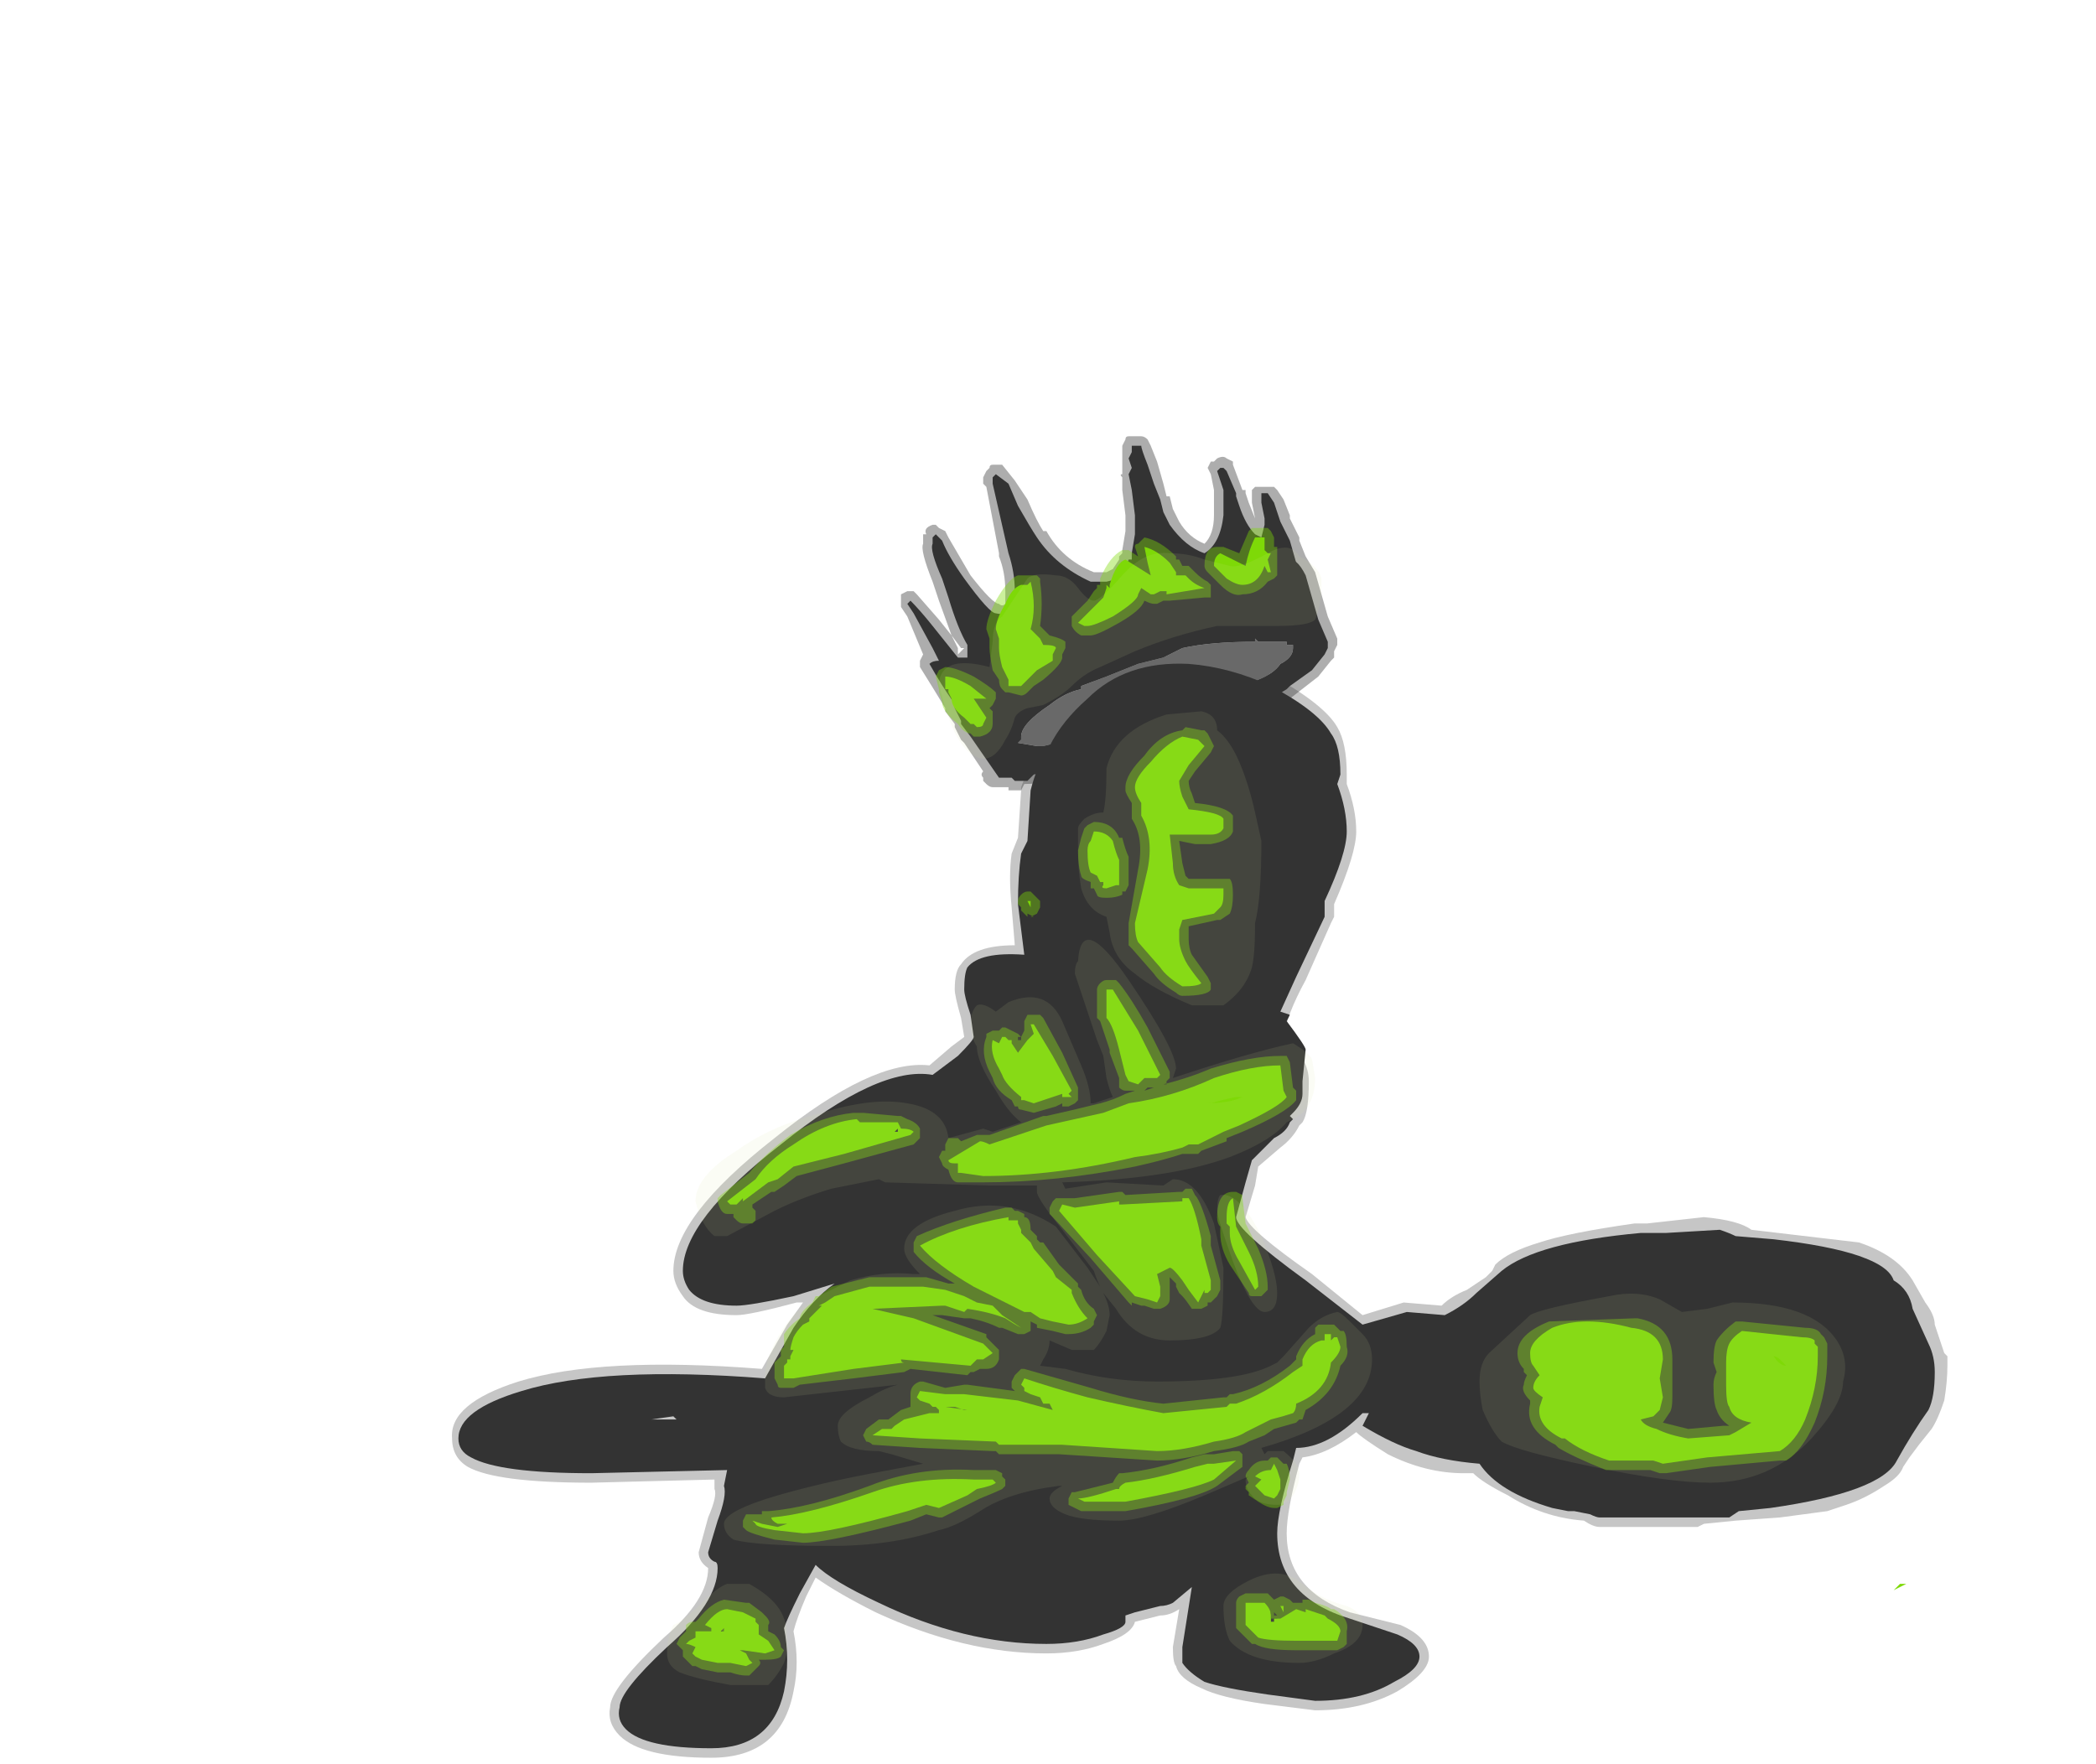 <?xml version="1.0" encoding="UTF-8" standalone="no"?>
<svg xmlns:ffdec="https://www.free-decompiler.com/flash" xmlns:xlink="http://www.w3.org/1999/xlink" ffdec:objectType="frame" height="195.3px" width="232.05px" xmlns="http://www.w3.org/2000/svg">
  <g transform="matrix(1.0, 0.0, 0.0, 1.0, 105.0, 190.4)">
    <use ffdec:characterId="1141" height="20.9" transform="matrix(7.0, 0.0, 0.0, 7.0, -54.95, -142.1)" width="23.65" xlink:href="#shape0"/>
    <use ffdec:characterId="1134" height="3.5" transform="matrix(7.0, 0.0, 0.0, 7.0, 0.7, -128.45)" width="5.9" xlink:href="#shape1"/>
    <use ffdec:characterId="1142" height="20.6" transform="matrix(7.0, 0.0, 0.0, 7.0, -54.25, -141.05)" width="23.35" xlink:href="#shape2"/>
  </g>
  <defs>
    <g id="shape0" transform="matrix(1.0, 0.0, 0.0, 1.0, 7.85, 20.3)">
      <path d="M3.8 -16.8 L3.85 -16.8 Q4.5 -16.8 5.15 -16.5 5.95 -16.05 6.15 -15.7 6.3 -15.45 6.3 -14.95 L6.3 -14.8 Q6.45 -14.4 6.45 -14.05 6.45 -13.7 6.1 -12.9 L6.1 -12.7 6.05 -12.6 5.65 -11.7 Q5.35 -11.15 5.3 -10.8 L5.35 -10.75 Q5.7 -10.45 5.7 -10.1 5.7 -9.6 5.6 -9.45 L5.55 -9.4 Q5.45 -9.2 5.25 -9.05 L4.9 -8.75 4.85 -8.45 4.7 -7.95 Q4.75 -7.75 5.75 -7.05 L6.55 -6.4 7.2 -6.6 7.8 -6.55 Q7.95 -6.7 8.2 -6.8 L8.5 -7.0 8.6 -7.1 8.65 -7.2 Q8.85 -7.4 9.35 -7.55 9.8 -7.7 10.85 -7.85 L11.05 -7.85 11.95 -7.95 Q12.5 -7.9 12.7 -7.75 L14.4 -7.55 Q15.0 -7.35 15.25 -6.95 L15.45 -6.6 Q15.6 -6.4 15.6 -6.25 L15.75 -5.8 15.8 -5.75 15.8 -5.6 Q15.8 -5.35 15.75 -5.05 15.65 -4.75 15.55 -4.6 L15.35 -4.35 15.2 -4.15 15.1 -4.0 Q15.05 -3.85 14.8 -3.7 14.5 -3.5 14.2 -3.4 L13.9 -3.3 13.15 -3.2 12.45 -3.15 11.95 -3.1 11.85 -3.05 10.3 -3.05 Q10.2 -3.05 10.05 -3.15 9.4 -3.2 8.85 -3.55 8.45 -3.75 8.3 -3.9 L8.15 -3.9 Q7.55 -3.9 6.95 -4.2 6.55 -4.45 6.45 -4.55 6.0 -4.2 5.6 -4.15 L5.55 -4.05 Q5.35 -3.3 5.35 -2.95 5.35 -2.05 6.35 -1.7 L7.15 -1.5 Q7.6 -1.3 7.6 -1.0 7.6 -0.75 7.1 -0.45 6.55 -0.15 5.8 -0.15 L5.0 -0.25 Q4.3 -0.35 4.0 -0.5 3.65 -0.65 3.6 -0.85 3.55 -0.9 3.55 -1.15 L3.65 -1.75 Q3.5 -1.65 3.35 -1.65 L2.95 -1.55 Q2.9 -1.35 2.45 -1.2 2.05 -1.05 1.55 -1.05 0.25 -1.05 -1.15 -1.7 -1.75 -2.0 -2.1 -2.25 L-2.25 -1.95 Q-2.4 -1.6 -2.45 -1.4 -2.35 -0.9 -2.45 -0.45 -2.65 0.6 -3.75 0.6 -4.85 0.6 -5.2 0.25 -5.4 0.05 -5.35 -0.2 -5.35 -0.5 -4.5 -1.3 -3.8 -1.9 -3.8 -2.4 -3.95 -2.5 -3.95 -2.65 L-3.8 -3.2 Q-3.65 -3.55 -3.7 -3.65 L-3.7 -3.8 -5.65 -3.75 Q-7.15 -3.75 -7.6 -4.0 -7.85 -4.15 -7.85 -4.45 -7.9 -5.0 -6.8 -5.35 -5.5 -5.75 -2.95 -5.55 L-2.55 -6.25 -2.3 -6.6 -2.4 -6.6 Q-3.15 -6.4 -3.35 -6.4 -4.0 -6.4 -4.2 -6.7 -4.35 -6.9 -4.35 -7.1 -4.35 -7.95 -2.75 -9.2 -1.2 -10.45 -0.3 -10.35 L0.05 -10.65 0.25 -10.8 0.2 -11.1 Q0.1 -11.45 0.1 -11.55 0.1 -11.85 0.2 -11.95 0.4 -12.25 1.05 -12.25 L1.0 -12.85 Q0.95 -13.35 1.0 -13.7 L1.1 -13.95 1.15 -14.7 1.15 -14.75 Q1.3 -15.15 1.45 -15.5 1.7 -15.85 2.1 -16.25 2.75 -16.9 3.8 -16.8 M10.8 -7.4 L10.75 -7.45 10.75 -7.55 10.65 -7.55 10.35 -7.45 10.5 -7.45 Q10.6 -7.5 10.8 -7.4 M8.9 -6.95 L9.05 -7.1 8.85 -7.0 8.4 -6.65 8.2 -6.5 8.5 -6.45 8.9 -6.35 9.15 -6.6 Q9.0 -6.65 8.9 -6.75 L8.85 -6.85 8.9 -6.95 M8.85 -3.95 Q8.75 -3.9 8.65 -4.05 L8.55 -3.95 Q8.65 -3.9 9.0 -3.7 9.3 -3.55 9.5 -3.5 L9.65 -3.45 Q9.5 -3.6 9.4 -3.8 L9.35 -3.85 9.1 -4.05 Q8.95 -3.9 8.85 -3.95 M7.15 -4.45 L7.15 -4.4 Q7.65 -4.15 8.25 -4.15 L8.55 -4.15 Q8.5 -4.3 8.45 -4.5 L8.4 -4.65 Q8.3 -4.75 8.15 -4.85 L7.5 -4.85 7.25 -4.75 Q7.0 -4.7 6.9 -4.7 L6.85 -4.7 Q6.95 -4.6 7.05 -4.6 L7.15 -4.45 M12.15 -7.55 L11.85 -7.55 12.0 -7.45 12.2 -7.15 12.55 -7.1 Q12.75 -7.15 12.85 -6.95 13.05 -6.95 13.15 -6.7 13.35 -6.55 13.5 -6.3 13.65 -5.95 13.65 -5.5 13.65 -5.1 13.4 -4.6 L13.35 -4.5 13.35 -4.45 13.3 -4.4 13.15 -4.2 12.5 -3.55 12.4 -3.5 12.35 -3.5 12.35 -3.45 12.55 -3.5 Q13.1 -3.75 13.5 -3.7 L13.55 -3.7 Q13.5 -3.6 13.25 -3.5 L13.3 -3.5 Q13.8 -3.5 14.55 -3.9 14.6 -4.0 15.1 -4.45 15.4 -4.8 15.55 -5.15 L15.4 -5.15 15.4 -5.2 Q15.4 -5.25 15.45 -5.4 L15.55 -5.55 15.35 -6.1 Q15.2 -6.55 15.15 -6.7 14.95 -7.0 14.65 -7.15 L14.5 -7.3 14.2 -7.35 13.1 -7.45 12.95 -7.4 12.8 -7.45 12.8 -7.3 Q12.75 -7.25 12.7 -7.25 L12.6 -7.25 12.55 -7.3 Q12.5 -7.3 12.45 -7.4 L12.45 -7.45 Q12.35 -7.45 12.25 -7.5 L12.2 -7.5 12.15 -7.55" fill="#727272" fill-opacity="0.4" fill-rule="evenodd" stroke="none"/>
      <path d="M4.5 -19.9 L4.5 -19.85 4.65 -19.45 4.7 -19.45 4.7 -19.4 4.75 -19.25 4.85 -19.0 4.8 -19.25 4.8 -19.45 4.85 -19.5 5.15 -19.5 5.2 -19.45 5.3 -19.3 5.4 -19.05 5.4 -19.0 5.55 -18.7 5.55 -18.65 5.65 -18.4 5.8 -18.15 6.0 -17.45 6.15 -17.1 6.15 -17.0 6.1 -16.9 6.1 -16.8 6.05 -16.75 5.85 -16.5 5.4 -16.15 5.15 -15.95 5.1 -15.9 5.1 -15.95 5.0 -15.9 4.25 -15.9 4.2 -15.85 4.1 -15.85 4.0 -15.9 3.95 -15.85 3.85 -15.8 3.4 -15.55 2.65 -15.3 2.45 -15.2 2.4 -15.2 1.8 -15.0 Q1.6 -14.8 1.2 -14.8 L1.15 -14.7 0.95 -14.7 0.95 -14.75 0.7 -14.75 Q0.65 -14.75 0.6 -14.8 L0.55 -14.85 0.55 -14.9 Q0.5 -14.95 0.55 -15.0 L0.25 -15.45 0.2 -15.5 0.1 -15.7 0.1 -15.75 -0.05 -15.95 -0.05 -16.0 Q-0.2 -16.25 -0.45 -16.65 L-0.45 -16.75 -0.4 -16.85 -0.65 -17.45 -0.75 -17.6 -0.75 -17.8 -0.65 -17.85 -0.55 -17.85 -0.5 -17.8 -0.15 -17.4 0.05 -17.15 -0.15 -17.7 -0.25 -18.0 Q-0.45 -18.5 -0.4 -18.6 L-0.4 -18.75 -0.35 -18.75 Q-0.4 -18.85 -0.25 -18.9 L-0.2 -18.9 -0.15 -18.85 -0.05 -18.8 0.0 -18.7 0.35 -18.1 Q0.7 -17.65 0.8 -17.65 0.85 -17.6 0.9 -17.65 L0.9 -17.85 Q0.9 -18.15 0.8 -18.4 L0.8 -18.45 0.6 -19.5 0.55 -19.55 0.55 -19.65 0.6 -19.75 0.65 -19.8 Q0.65 -19.85 0.7 -19.85 L0.85 -19.85 1.05 -19.6 1.25 -19.3 Q1.4 -18.95 1.5 -18.8 L1.55 -18.8 Q1.8 -18.35 2.3 -18.15 L2.5 -18.15 2.6 -18.2 2.7 -18.35 2.7 -18.4 2.75 -18.45 2.75 -18.5 2.8 -18.8 2.8 -19.05 2.75 -19.45 2.75 -19.65 Q2.7 -19.7 2.75 -19.7 L2.75 -20.15 2.8 -20.25 Q2.8 -20.3 2.85 -20.3 L3.05 -20.3 Q3.1 -20.3 3.15 -20.25 L3.2 -20.15 3.3 -19.9 3.4 -19.55 3.45 -19.35 3.5 -19.35 3.55 -19.15 3.65 -18.95 Q3.8 -18.7 4.05 -18.6 4.2 -18.75 4.2 -19.05 L4.2 -19.45 4.15 -19.7 4.1 -19.8 4.15 -19.9 4.2 -19.9 4.25 -19.95 Q4.35 -20.0 4.4 -19.95 L4.5 -19.9 M0.15 -17.0 L0.15 -16.85 0.25 -16.95 0.2 -16.95 0.05 -17.15 0.15 -16.95 0.15 -17.0" fill="#333333" fill-opacity="0.4" fill-rule="evenodd" stroke="none"/>
    </g>
    <g id="shape1" transform="matrix(1.0, 0.0, 0.0, 1.0, -0.1, 18.35)">
      <path d="M5.65 -18.1 L5.85 -17.4 6.0 -17.05 6.0 -16.95 5.95 -16.85 5.75 -16.6 5.4 -16.35 5.35 -16.3 Q5.1 -16.15 5.05 -16.05 L4.65 -15.9 3.7 -15.9 3.35 -15.7 2.55 -15.45 2.25 -15.3 1.7 -15.15 Q1.6 -15.0 1.35 -14.95 L1.25 -14.85 1.05 -14.85 1.0 -14.9 0.8 -14.9 0.35 -15.55 0.2 -15.75 0.2 -15.8 0.1 -16.0 0.1 -16.1 0.15 -16.2 0.15 -16.25 0.25 -16.2 0.3 -16.2 0.35 -16.15 0.6 -15.8 0.65 -15.75 0.7 -15.85 Q0.9 -16.3 1.95 -16.75 3.05 -17.25 3.75 -17.3 3.95 -17.4 4.25 -17.35 L4.3 -17.35 4.8 -17.4 4.8 -17.45 5.55 -17.45 5.45 -17.65 Q5.3 -18.1 5.35 -18.25 L5.35 -18.35 Q5.5 -18.4 5.65 -18.1 M1.6 -16.05 Q1.15 -15.75 1.15 -15.55 L1.15 -15.5 1.1 -15.45 1.4 -15.4 1.5 -15.4 1.7 -15.45 1.8 -15.4 1.8 -15.5 Q1.85 -15.65 2.0 -15.7 2.25 -15.65 2.25 -15.75 L2.4 -15.8 2.6 -15.9 3.5 -15.9 3.6 -15.95 Q3.65 -16.05 3.85 -16.15 L3.9 -16.15 3.95 -16.05 4.05 -16.05 4.2 -16.1 4.3 -16.15 4.4 -16.15 4.7 -16.35 4.9 -16.45 Q5.15 -16.55 5.25 -16.7 5.45 -16.8 5.45 -16.95 L5.45 -17.0 5.35 -17.0 5.35 -17.05 4.9 -17.05 4.85 -17.1 4.85 -17.05 Q4.15 -17.05 3.7 -16.95 L3.4 -16.8 3.0 -16.7 2.5 -16.5 2.1 -16.35 2.1 -16.3 Q1.85 -16.25 1.6 -16.05 M0.7 -14.9 L0.7 -14.9" fill="#333333" fill-rule="evenodd" stroke="none"/>
      <path d="M1.6 -16.05 Q1.85 -16.25 2.1 -16.3 L2.1 -16.35 2.5 -16.5 3.0 -16.7 3.4 -16.8 3.7 -16.95 Q4.15 -17.05 4.85 -17.05 L4.85 -17.1 4.9 -17.05 5.35 -17.05 5.35 -17.0 5.45 -17.0 5.45 -16.95 Q5.45 -16.8 5.25 -16.7 5.15 -16.55 4.9 -16.45 L4.7 -16.35 4.4 -16.15 4.3 -16.15 4.2 -16.1 4.05 -16.05 3.95 -16.05 3.9 -16.15 3.85 -16.15 Q3.65 -16.05 3.6 -15.95 L3.5 -15.9 2.6 -15.9 2.4 -15.8 2.25 -15.75 Q2.25 -15.65 2.0 -15.7 1.85 -15.65 1.8 -15.5 L1.8 -15.4 1.7 -15.45 1.5 -15.4 1.4 -15.4 1.1 -15.45 1.15 -15.5 1.15 -15.55 Q1.15 -15.75 1.6 -16.05" fill="#696969" fill-rule="evenodd" stroke="none"/>
    </g>
    <g id="shape2" transform="matrix(1.0, 0.0, 0.0, 1.0, 7.75, 20.15)">
      <path d="M4.35 -19.45 L4.25 -19.75 4.3 -19.8 4.35 -19.8 4.4 -19.75 4.55 -19.4 4.55 -19.35 4.6 -19.2 Q4.7 -18.9 4.85 -18.75 L4.95 -18.7 5.0 -18.9 5.0 -19.0 4.95 -19.25 4.95 -19.4 5.05 -19.4 5.15 -19.25 5.25 -18.95 5.4 -18.65 5.5 -18.3 5.5 -18.2 Q5.6 -18.1 5.65 -17.85 5.65 -17.8 5.75 -17.6 L5.85 -17.3 5.85 -17.2 Q5.8 -17.15 5.75 -17.15 L4.75 -17.2 4.35 -17.1 3.85 -17.05 3.15 -17.0 Q3.1 -16.9 3.0 -16.9 L2.5 -16.75 2.0 -16.5 1.2 -16.0 0.6 -15.55 0.7 -15.6 0.8 -15.6 0.8 -15.55 Q0.75 -15.55 0.7 -15.5 0.65 -15.45 0.6 -15.45 0.5 -15.45 0.45 -15.6 L0.4 -15.8 0.35 -15.85 0.3 -15.85 Q0.1 -16.0 -0.3 -16.7 -0.25 -16.75 -0.15 -16.75 L-0.25 -16.95 -0.55 -17.5 -0.65 -17.65 -0.6 -17.7 Q-0.45 -17.55 -0.25 -17.3 L0.15 -16.8 0.3 -16.8 0.3 -17.0 Q0.15 -17.25 0.0 -17.75 L-0.1 -18.05 Q-0.3 -18.5 -0.25 -18.6 L-0.25 -18.7 -0.2 -18.75 -0.1 -18.65 Q0.0 -18.4 0.25 -18.05 0.65 -17.5 0.75 -17.5 0.95 -17.45 1.0 -17.65 L1.05 -17.85 Q1.05 -18.15 0.95 -18.45 L0.7 -19.55 0.7 -19.65 0.75 -19.7 0.95 -19.55 1.1 -19.2 Q1.3 -18.85 1.4 -18.7 1.7 -18.25 2.25 -18.0 L2.5 -18.0 2.7 -18.05 Q2.8 -18.15 2.85 -18.35 L2.9 -18.35 2.9 -18.45 2.95 -18.75 2.95 -19.05 2.9 -19.45 2.85 -19.7 2.9 -19.8 2.85 -19.95 2.9 -20.05 2.9 -20.15 3.05 -20.15 Q3.05 -20.1 3.15 -19.85 L3.25 -19.55 3.35 -19.3 3.4 -19.1 3.5 -18.9 Q3.75 -18.55 4.05 -18.45 4.3 -18.6 4.35 -19.05 L4.35 -19.45 M5.15 -18.75 L5.15 -18.75" fill="#333333" fill-rule="evenodd" stroke="none"/>
      <path d="M2.2 -16.15 Q2.8 -16.75 3.8 -16.7 4.45 -16.65 5.1 -16.35 5.85 -15.95 6.05 -15.6 6.2 -15.4 6.2 -14.95 L6.15 -14.8 Q6.3 -14.4 6.3 -14.05 6.3 -13.7 5.95 -12.95 L5.95 -12.7 5.5 -11.75 5.25 -11.2 5.4 -11.15 5.35 -11.05 Q5.65 -10.65 5.65 -10.6 L5.6 -10.1 5.6 -9.9 Q5.6 -9.75 5.45 -9.6 L5.4 -9.55 5.45 -9.5 5.4 -9.45 Q5.35 -9.3 5.15 -9.2 L4.8 -8.85 4.7 -8.5 4.55 -7.95 Q4.55 -7.75 5.65 -6.95 L6.55 -6.25 7.25 -6.45 7.85 -6.4 Q8.15 -6.55 8.35 -6.75 L8.75 -7.1 Q9.3 -7.55 10.95 -7.7 L11.35 -7.7 12.2 -7.75 Q12.35 -7.7 12.45 -7.65 L13.05 -7.6 Q14.8 -7.4 14.95 -6.95 15.2 -6.8 15.25 -6.5 L15.5 -5.95 Q15.6 -5.75 15.6 -5.5 15.6 -5.1 15.5 -4.9 15.25 -4.55 15.0 -4.1 14.75 -3.6 13.0 -3.35 L12.5 -3.3 12.35 -3.2 10.3 -3.2 Q10.25 -3.2 10.15 -3.25 L9.9 -3.3 9.8 -3.3 9.55 -3.35 Q8.7 -3.6 8.4 -4.05 7.8 -4.1 7.4 -4.25 7.05 -4.35 6.55 -4.65 L6.65 -4.85 6.55 -4.85 Q6.0 -4.3 5.5 -4.3 L5.45 -4.1 Q5.2 -3.3 5.2 -2.95 5.2 -1.95 6.35 -1.6 L7.1 -1.35 Q7.45 -1.2 7.45 -1.0 7.45 -0.8 7.05 -0.6 6.55 -0.3 5.8 -0.3 L5.05 -0.4 Q4.35 -0.5 4.05 -0.6 3.8 -0.75 3.7 -0.9 3.7 -0.95 3.7 -1.15 L3.85 -2.1 3.55 -1.85 Q3.45 -1.8 3.35 -1.8 L2.95 -1.7 2.8 -1.65 2.8 -1.55 Q2.8 -1.45 2.45 -1.35 2.05 -1.2 1.55 -1.2 0.25 -1.2 -1.1 -1.85 -1.85 -2.2 -2.1 -2.45 L-2.35 -2.0 Q-2.55 -1.6 -2.6 -1.45 -2.5 -0.95 -2.6 -0.45 -2.8 0.45 -3.75 0.45 -4.8 0.45 -5.1 0.15 -5.25 0.0 -5.2 -0.2 -5.2 -0.45 -4.45 -1.15 -3.65 -1.85 -3.65 -2.4 -3.65 -2.5 -3.7 -2.5 -3.8 -2.55 -3.8 -2.65 L-3.65 -3.15 Q-3.5 -3.55 -3.55 -3.7 L-3.5 -3.95 -5.65 -3.9 Q-7.1 -3.9 -7.55 -4.15 -7.75 -4.25 -7.75 -4.45 -7.75 -4.9 -6.75 -5.2 -5.45 -5.6 -2.9 -5.4 L-2.45 -6.2 Q-2.15 -6.65 -1.8 -6.9 L-2.45 -6.7 Q-3.15 -6.55 -3.35 -6.55 -3.9 -6.55 -4.1 -6.8 -4.2 -6.95 -4.2 -7.1 -4.2 -7.9 -2.65 -9.1 -1.1 -10.35 -0.25 -10.2 L0.15 -10.5 Q0.4 -10.75 0.4 -10.8 L0.35 -11.15 Q0.25 -11.45 0.25 -11.55 0.25 -11.8 0.3 -11.9 0.5 -12.15 1.2 -12.1 L1.1 -12.9 Q1.1 -13.35 1.15 -13.7 L1.25 -13.9 1.3 -14.7 Q1.4 -15.1 1.6 -15.4 1.8 -15.8 2.2 -16.15 M-4.7 -4.75 L-4.3 -4.75 -4.35 -4.8 -4.7 -4.75" fill="#333333" fill-rule="evenodd" stroke="none"/>
      <path d="M4.25 -18.55 L4.35 -18.55 4.6 -18.45 4.75 -18.8 4.8 -18.85 5.05 -18.85 5.1 -18.8 5.15 -18.7 5.15 -18.55 5.2 -18.55 5.2 -18.1 5.15 -18.05 5.05 -18.0 Q4.9 -17.8 4.65 -17.8 4.5 -17.75 4.3 -17.95 L4.1 -18.15 Q4.05 -18.2 4.05 -18.25 4.05 -18.55 4.25 -18.55 M3.0 -18.6 L3.1 -18.7 Q3.35 -18.65 3.6 -18.4 L3.6 -18.35 3.65 -18.35 3.7 -18.25 3.8 -18.25 3.9 -18.15 Q4.0 -18.05 4.1 -18.0 L4.15 -17.95 4.15 -17.75 4.05 -17.75 3.5 -17.7 3.4 -17.7 3.3 -17.65 3.25 -17.65 Q3.2 -17.65 3.1 -17.7 3.05 -17.55 2.7 -17.35 2.35 -17.15 2.25 -17.15 L2.1 -17.15 Q2.0 -17.2 1.95 -17.3 L1.95 -17.45 2.2 -17.7 2.3 -17.85 2.35 -17.9 2.35 -17.95 2.4 -17.95 2.4 -18.05 Q2.55 -18.4 2.75 -18.5 L2.85 -18.5 3.0 -18.4 2.95 -18.55 Q2.95 -18.6 3.0 -18.6 M1.25 -18.1 L1.4 -18.1 1.45 -18.05 1.45 -18.0 Q1.5 -17.65 1.45 -17.3 L1.6 -17.15 Q1.8 -17.1 1.85 -17.05 L1.85 -16.95 1.8 -16.85 1.8 -16.8 Q1.8 -16.7 1.5 -16.45 L1.35 -16.35 1.25 -16.25 Q1.2 -16.2 1.15 -16.2 L0.95 -16.25 0.9 -16.25 0.85 -16.3 Q0.8 -16.35 0.8 -16.45 L0.7 -16.6 Q0.65 -16.85 0.65 -16.95 L0.65 -17.1 0.6 -17.25 Q0.6 -17.4 0.75 -17.7 0.95 -18.05 1.1 -18.1 L1.25 -18.1 M0.7 -16.05 L0.65 -16.0 0.7 -15.95 0.7 -15.75 Q0.7 -15.6 0.5 -15.55 L0.4 -15.55 0.35 -15.6 Q0.25 -15.6 0.15 -15.75 -0.1 -15.95 -0.1 -16.1 L-0.15 -16.25 -0.15 -16.3 -0.2 -16.5 -0.15 -16.6 -0.05 -16.65 Q0.1 -16.65 0.4 -16.5 0.65 -16.35 0.75 -16.25 L0.75 -16.15 0.7 -16.05" fill="#7ed907" fill-opacity="0.4" fill-rule="evenodd" stroke="none"/>
      <path d="M3.6 -18.15 L3.6 -18.1 3.75 -18.1 3.8 -18.05 Q3.9 -17.95 4.05 -17.9 L3.45 -17.8 3.45 -17.85 3.35 -17.85 3.25 -17.8 3.2 -17.8 3.05 -17.9 3.0 -17.8 Q3.0 -17.7 2.6 -17.45 2.3 -17.3 2.2 -17.3 L2.15 -17.3 2.05 -17.35 2.45 -17.75 2.5 -17.9 2.5 -17.95 2.55 -17.9 2.55 -17.95 Q2.65 -18.3 2.8 -18.35 L3.2 -18.1 3.15 -18.3 3.1 -18.55 Q3.3 -18.5 3.5 -18.3 L3.6 -18.15 M4.3 -18.45 L4.7 -18.25 Q4.75 -18.5 4.85 -18.7 L5.0 -18.7 5.0 -18.5 5.05 -18.45 5.1 -18.45 5.05 -18.35 5.1 -18.15 5.05 -18.15 5.0 -18.25 Q4.9 -17.95 4.65 -17.95 4.55 -17.95 4.4 -18.05 L4.2 -18.25 Q4.2 -18.4 4.3 -18.45 M1.25 -17.95 L1.3 -18.0 Q1.4 -17.6 1.3 -17.25 L1.45 -17.1 1.5 -17.0 Q1.7 -17.0 1.7 -16.95 L1.65 -16.85 1.65 -16.75 1.4 -16.6 1.15 -16.35 0.95 -16.35 Q0.95 -16.4 0.95 -16.45 L0.85 -16.65 Q0.8 -16.85 0.8 -16.95 L0.8 -17.1 0.75 -17.25 Q0.75 -17.4 0.9 -17.65 1.0 -17.9 1.15 -17.95 L1.25 -17.95 M2.85 -17.8 L2.85 -17.8 M0.4 -16.15 L0.6 -15.85 0.55 -15.75 Q0.55 -15.7 0.45 -15.7 L0.4 -15.75 0.35 -15.75 0.25 -15.85 Q0.05 -16.0 0.05 -16.15 L0.0 -16.25 0.0 -16.3 -0.05 -16.3 -0.05 -16.5 Q0.1 -16.5 0.35 -16.35 L0.6 -16.15 0.4 -16.15" fill="#7ed907" fill-rule="evenodd" stroke="none"/>
      <path d="M2.3 -14.2 Q2.6 -14.2 2.7 -13.95 L2.75 -13.95 Q2.8 -13.75 2.85 -13.65 L2.85 -13.2 2.8 -13.1 2.75 -13.1 2.75 -13.05 Q2.65 -13.0 2.5 -13.0 2.35 -13.0 2.35 -13.05 L2.3 -13.15 2.25 -13.15 2.25 -13.25 Q2.1 -13.3 2.1 -13.35 2.05 -13.5 2.05 -13.75 L2.1 -13.95 2.15 -14.1 2.2 -14.15 2.3 -14.2 M2.8 -14.75 Q2.8 -14.95 3.1 -15.25 3.35 -15.6 3.7 -15.65 L3.75 -15.7 4.0 -15.65 4.05 -15.65 4.1 -15.6 4.2 -15.4 4.15 -15.3 3.9 -15.0 3.8 -14.85 Q3.8 -14.75 3.85 -14.65 L3.9 -14.5 Q4.4 -14.45 4.5 -14.3 L4.5 -14.25 Q4.5 -14.15 4.5 -14.05 4.45 -13.9 4.15 -13.85 L3.9 -13.85 3.65 -13.9 3.7 -13.55 3.75 -13.35 3.8 -13.3 4.45 -13.3 Q4.5 -13.25 4.5 -13.05 4.5 -12.85 4.45 -12.75 L4.3 -12.65 4.25 -12.65 3.8 -12.55 3.8 -12.35 Q3.8 -12.2 3.85 -12.1 L4.1 -11.75 4.15 -11.65 4.15 -11.55 Q4.1 -11.45 3.7 -11.45 3.65 -11.45 3.6 -11.5 3.35 -11.65 3.25 -11.8 L2.9 -12.2 2.85 -12.25 Q2.85 -12.35 2.85 -12.55 L2.85 -12.6 3.0 -13.45 Q3.1 -13.95 2.9 -14.25 L2.9 -14.5 Q2.8 -14.65 2.8 -14.7 L2.8 -14.75 M1.35 -13.05 L1.45 -12.95 1.45 -12.85 1.4 -12.75 1.3 -12.7 1.35 -12.7 1.25 -12.75 1.25 -12.7 1.15 -12.8 1.15 -12.85 1.1 -12.9 1.1 -12.95 Q1.1 -13.0 1.15 -13.05 1.2 -13.1 1.25 -13.1 L1.3 -13.1 1.35 -13.05 M0.7 -10.9 L0.8 -10.9 0.85 -10.95 0.9 -10.95 1.1 -10.85 1.15 -10.8 1.2 -10.9 1.2 -11.05 1.25 -11.15 1.45 -11.15 1.5 -11.1 1.8 -10.55 2.05 -10.0 2.05 -9.8 2.0 -9.75 1.9 -9.7 1.8 -9.7 1.8 -9.75 1.7 -9.7 1.35 -9.6 1.15 -9.65 Q1.1 -9.65 1.1 -9.7 L1.05 -9.7 1.0 -9.8 Q0.75 -9.95 0.7 -10.15 L0.65 -10.25 Q0.5 -10.55 0.6 -10.8 L0.6 -10.85 0.7 -10.9 M1.05 -10.75 L1.15 -10.75 1.15 -10.8 1.1 -10.8 1.1 -10.75 1.05 -10.75 M2.4 -11.65 Q2.45 -11.7 2.5 -11.7 L2.65 -11.7 2.7 -11.65 Q2.9 -11.4 3.15 -10.95 L3.5 -10.25 3.5 -10.15 3.45 -10.1 3.45 -10.05 3.4 -10.05 Q3.8 -10.15 4.15 -10.3 4.8 -10.5 5.25 -10.5 L5.35 -10.5 5.4 -10.4 5.45 -10.0 5.5 -9.95 5.5 -9.8 Q5.35 -9.6 4.65 -9.3 L4.4 -9.2 4.4 -9.15 4.0 -9.0 3.95 -8.95 3.7 -8.95 Q3.4 -8.85 2.95 -8.75 1.7 -8.5 0.55 -8.5 L0.15 -8.5 Q0.05 -8.5 0.0 -8.7 -0.1 -8.75 -0.1 -8.8 L-0.15 -8.9 -0.1 -9.0 -0.05 -9.0 -0.05 -9.1 0.0 -9.2 0.15 -9.2 0.2 -9.15 0.45 -9.25 0.65 -9.25 1.5 -9.55 1.55 -9.55 Q2.0 -9.65 2.4 -9.75 2.6 -9.8 2.8 -9.9 L2.95 -9.95 2.8 -9.95 Q2.75 -9.95 2.7 -10.0 2.7 -10.05 2.7 -10.1 L2.7 -10.15 2.55 -10.55 2.55 -10.6 2.4 -11.05 2.35 -11.1 2.35 -11.55 Q2.35 -11.6 2.4 -11.65 M1.05 -8.05 L1.1 -8.05 1.2 -8.0 1.2 -7.95 Q1.3 -7.95 1.3 -7.75 L1.4 -7.65 1.4 -7.6 1.45 -7.55 1.5 -7.55 1.75 -7.2 2.05 -6.9 2.05 -6.85 2.1 -6.8 Q2.15 -6.6 2.3 -6.5 L2.35 -6.4 2.3 -6.3 2.3 -6.25 2.25 -6.2 Q2.1 -6.1 1.9 -6.1 L1.85 -6.1 1.65 -6.15 1.4 -6.2 1.4 -6.25 1.3 -6.3 1.3 -6.15 1.2 -6.1 1.1 -6.1 0.85 -6.2 0.8 -6.2 Q0.6 -6.3 0.35 -6.35 L0.25 -6.35 -0.1 -6.4 -0.25 -6.4 0.6 -6.1 0.6 -6.05 0.8 -5.85 0.8 -5.7 Q0.75 -5.55 0.6 -5.55 L0.5 -5.55 0.4 -5.5 0.35 -5.5 0.3 -5.45 -0.6 -5.55 -0.7 -5.5 -1.5 -5.4 -2.35 -5.3 -2.45 -5.25 -2.65 -5.25 Q-2.7 -5.25 -2.7 -5.3 L-2.75 -5.4 -2.75 -5.65 -2.65 -5.75 -2.65 -5.85 -2.6 -5.9 -2.6 -6.1 Q-2.5 -6.25 -2.35 -6.35 -2.35 -6.45 -2.15 -6.6 L-2.1 -6.7 -2.05 -6.7 -1.85 -6.85 -1.25 -7.0 -0.35 -7.0 0.0 -6.9 0.1 -6.9 Q-0.35 -7.15 -0.55 -7.4 L-0.55 -7.55 -0.5 -7.65 Q0.05 -7.9 0.9 -8.1 L1.0 -8.1 1.05 -8.05 M2.75 -8.35 L2.8 -8.3 3.65 -8.35 3.7 -8.35 3.75 -8.4 3.85 -8.4 3.9 -8.3 Q4.0 -8.2 4.15 -7.65 L4.15 -7.5 4.3 -6.95 4.3 -6.8 4.25 -6.7 4.15 -6.6 4.1 -6.6 4.1 -6.55 4.0 -6.5 3.95 -6.5 Q3.9 -6.5 3.85 -6.5 3.75 -6.65 3.7 -6.7 L3.65 -6.75 3.6 -6.85 3.6 -6.9 3.5 -7.0 3.5 -6.65 Q3.5 -6.55 3.35 -6.5 L3.25 -6.5 3.1 -6.55 3.05 -6.55 2.9 -6.6 2.9 -6.55 2.85 -6.6 2.25 -7.3 1.65 -7.95 1.6 -8.0 1.6 -8.1 1.65 -8.2 1.7 -8.25 Q1.75 -8.25 1.8 -8.25 L2.0 -8.25 2.7 -8.35 2.75 -8.35 M3.1 -9.95 L3.25 -10.0 3.15 -10.0 3.1 -9.95 M4.3 -7.8 Q4.25 -7.85 4.25 -7.95 4.25 -8.35 4.5 -8.35 L4.55 -8.35 4.65 -8.3 4.65 -8.25 4.7 -7.85 4.9 -7.45 Q5.05 -7.1 5.05 -6.85 L5.05 -6.8 4.95 -6.7 4.8 -6.7 Q4.75 -6.7 4.75 -6.75 L4.45 -7.2 Q4.3 -7.45 4.3 -7.7 L4.3 -7.8 M5.5 -5.7 L5.5 -5.75 Q5.6 -6.0 5.8 -6.1 L5.8 -6.2 5.85 -6.25 6.1 -6.25 6.2 -6.15 6.25 -6.15 Q6.3 -6.1 6.3 -5.9 6.35 -5.75 6.2 -5.6 6.1 -5.15 5.65 -4.9 L5.6 -4.75 5.55 -4.75 5.5 -4.7 5.15 -4.6 5.0 -4.5 4.75 -4.4 Q4.6 -4.3 4.2 -4.25 3.7 -4.1 3.3 -4.1 L1.75 -4.2 0.8 -4.2 0.75 -4.25 0.7 -4.25 -0.45 -4.3 -1.2 -4.35 Q-1.25 -4.4 -1.3 -4.4 L-1.35 -4.5 -1.3 -4.6 -1.1 -4.75 -0.95 -4.75 -0.75 -4.9 -0.6 -4.95 -0.6 -5.15 Q-0.6 -5.3 -0.45 -5.35 L-0.4 -5.35 -0.05 -5.25 0.25 -5.3 0.3 -5.3 1.05 -5.2 1.0 -5.25 1.0 -5.35 1.05 -5.45 1.15 -5.55 1.2 -5.55 2.25 -5.25 Q2.9 -5.05 3.4 -5.0 L4.35 -5.1 4.4 -5.1 4.45 -5.15 4.5 -5.15 Q4.95 -5.25 5.4 -5.6 L5.5 -5.7 M4.05 -4.2 L4.2 -4.2 4.5 -4.25 4.6 -4.25 4.65 -4.2 4.65 -4.0 4.25 -3.7 Q3.95 -3.5 2.8 -3.3 L2.1 -3.3 1.9 -3.4 1.9 -3.5 1.95 -3.6 2.0 -3.6 2.6 -3.75 Q2.65 -3.85 2.7 -3.9 L2.75 -3.9 Q3.25 -3.95 3.85 -4.15 L4.05 -4.2 M5.05 -4.1 L5.1 -4.15 5.2 -4.15 5.3 -4.05 5.35 -4.05 Q5.4 -3.95 5.4 -3.8 L5.35 -3.6 5.35 -3.55 5.3 -3.45 5.3 -3.4 5.2 -3.35 5.15 -3.35 Q5.05 -3.35 4.9 -3.45 L4.75 -3.55 4.75 -3.6 4.7 -3.65 4.7 -3.7 4.75 -3.75 4.7 -3.85 Q4.7 -3.9 4.75 -3.95 4.85 -4.1 5.0 -4.1 L5.05 -4.1 M0.4 -3.95 L0.75 -3.95 0.85 -3.9 0.85 -3.85 0.9 -3.8 0.9 -3.7 0.85 -3.65 Q0.75 -3.6 0.5 -3.5 L0.4 -3.45 Q0.1 -3.3 -0.1 -3.2 L-0.15 -3.2 -0.35 -3.25 -0.6 -3.15 Q-1.9 -2.8 -2.3 -2.8 L-2.75 -2.85 Q-3.15 -2.95 -3.2 -3.0 L-3.25 -3.05 -3.25 -3.15 -3.2 -3.25 -2.95 -3.25 -2.95 -3.3 Q-2.9 -3.3 -2.85 -3.3 -2.2 -3.35 -1.25 -3.7 -0.5 -4.0 0.4 -3.95 M4.85 -2.0 L5.05 -2.0 5.15 -1.9 5.25 -1.95 5.3 -1.95 5.4 -1.9 5.45 -1.85 5.6 -1.85 5.6 -1.9 5.7 -1.9 5.8 -1.85 Q6.0 -1.8 6.05 -1.75 L6.1 -1.75 Q6.35 -1.6 6.3 -1.4 L6.3 -1.2 6.25 -1.15 6.15 -1.1 5.5 -1.1 Q5.0 -1.1 4.85 -1.2 L4.8 -1.2 4.55 -1.45 4.55 -1.85 Q4.55 -1.9 4.6 -1.95 L4.7 -2.0 4.85 -2.0 M5.2 -1.65 L5.15 -1.7 5.15 -1.65 5.2 -1.65 5.2 -1.65 M5.1 -1.7 L5.05 -1.65 5.1 -1.6 5.1 -1.7 M5.15 -1.7 L5.15 -1.7 M5.1 -1.55 L5.2 -1.55 5.2 -1.6 5.15 -1.6 5.1 -1.6 5.1 -1.55 M11.45 -5.7 L11.45 -5.1 Q11.45 -4.9 11.4 -4.85 L11.3 -4.7 11.7 -4.6 12.25 -4.65 12.35 -4.65 Q12.2 -4.75 12.15 -4.9 12.1 -5.0 12.1 -5.3 12.1 -5.4 12.15 -5.5 L12.1 -5.65 Q12.1 -5.9 12.15 -6.0 12.25 -6.15 12.45 -6.3 L12.55 -6.3 13.55 -6.2 Q13.75 -6.2 13.8 -6.1 L13.85 -6.05 13.9 -5.95 13.9 -5.75 Q13.9 -5.2 13.7 -4.7 13.5 -4.25 13.25 -4.1 L13.15 -4.1 12.05 -4.0 11.35 -3.9 11.25 -3.9 11.1 -3.95 10.4 -3.95 Q9.9 -4.15 9.65 -4.3 L9.6 -4.35 Q9.1 -4.6 9.2 -5.0 L9.2 -5.05 Q9.05 -5.2 9.1 -5.3 9.1 -5.35 9.15 -5.45 L9.1 -5.5 9.1 -5.55 Q9.0 -5.65 9.0 -5.8 9.0 -6.1 9.5 -6.3 L10.85 -6.35 10.9 -6.35 Q11.45 -6.25 11.45 -5.7 M-3.45 -8.0 L-3.5 -8.0 Q-3.6 -8.0 -3.65 -8.2 L-3.65 -8.25 -3.6 -8.3 -3.15 -8.65 Q-2.9 -8.95 -2.5 -9.25 -2.0 -9.55 -1.5 -9.6 L-1.35 -9.6 -0.8 -9.55 -0.75 -9.55 -0.65 -9.5 Q-0.5 -9.45 -0.45 -9.35 L-0.45 -9.2 -0.55 -9.1 -1.65 -8.8 -2.4 -8.6 -2.6 -8.45 -2.75 -8.35 -2.8 -8.35 -3.1 -8.15 -3.1 -8.1 -3.05 -8.05 -3.05 -7.9 -3.1 -7.85 Q-3.15 -7.85 -3.2 -7.85 L-3.25 -7.85 Q-3.3 -7.85 -3.35 -7.9 L-3.4 -7.95 -3.4 -8.0 -3.45 -8.0 M-0.9 -9.3 L-0.8 -9.3 -0.8 -9.35 -0.9 -9.3 M-3.15 -1.85 L-2.95 -1.7 -2.9 -1.65 Q-2.8 -1.55 -2.85 -1.5 L-2.85 -1.4 -2.75 -1.35 Q-2.65 -1.25 -2.65 -1.15 L-2.6 -1.1 -2.65 -1.0 Q-2.7 -0.95 -2.9 -0.95 L-3.0 -0.95 Q-2.95 -0.9 -3.0 -0.85 L-3.15 -0.7 -3.2 -0.7 Q-3.3 -0.7 -3.45 -0.75 L-3.65 -0.75 -3.9 -0.8 -4.0 -0.85 -4.05 -0.85 -4.2 -1.0 -4.2 -1.1 -4.3 -1.2 -4.25 -1.3 -4.15 -1.4 -4.15 -1.5 Q-4.1 -1.55 -4.05 -1.55 L-4.0 -1.55 -3.95 -1.6 Q-3.75 -1.85 -3.55 -1.9 L-3.2 -1.85 -3.15 -1.85 M-3.6 -1.45 L-3.65 -1.4 -3.55 -1.35 -3.6 -1.45" fill="#7ed907" fill-opacity="0.4" fill-rule="evenodd" stroke="none"/>
      <path d="M3.95 -15.5 L4.05 -15.4 3.8 -15.1 3.65 -14.85 Q3.65 -14.75 3.7 -14.6 L3.8 -14.4 Q4.3 -14.35 4.35 -14.25 L4.35 -14.1 Q4.3 -14.0 4.15 -14.0 L3.5 -14.0 3.55 -13.55 Q3.55 -13.35 3.65 -13.2 L3.8 -13.15 4.35 -13.15 4.35 -13.05 Q4.35 -12.9 4.3 -12.85 L4.2 -12.75 3.7 -12.65 3.65 -12.5 3.65 -12.35 Q3.65 -12.2 3.75 -12.0 3.8 -11.9 4.0 -11.65 3.95 -11.6 3.7 -11.6 3.45 -11.75 3.35 -11.9 L3.0 -12.3 Q2.95 -12.4 2.95 -12.6 L3.15 -13.45 Q3.25 -13.95 3.05 -14.3 L3.05 -14.5 Q2.95 -14.65 2.95 -14.75 2.95 -14.9 3.2 -15.15 3.45 -15.45 3.7 -15.55 L3.95 -15.5 M4.1 -12.95 L4.1 -12.95 M2.25 -13.9 L2.3 -14.05 Q2.5 -14.05 2.6 -13.9 2.65 -13.7 2.7 -13.6 L2.7 -13.2 2.65 -13.2 2.5 -13.15 Q2.4 -13.15 2.45 -13.2 L2.45 -13.25 2.4 -13.25 2.35 -13.35 2.25 -13.4 Q2.2 -13.5 2.2 -13.75 2.2 -13.85 2.25 -13.9 M1.25 -12.95 L1.3 -12.95 1.3 -12.85 1.25 -12.95 M0.7 -10.75 L0.8 -10.7 0.85 -10.8 0.9 -10.8 0.95 -10.75 1.0 -10.75 1.0 -10.7 1.1 -10.55 1.25 -10.75 1.35 -10.85 1.3 -11.0 1.35 -11.0 1.65 -10.5 1.95 -9.95 1.9 -9.9 1.95 -9.85 1.8 -9.85 1.8 -9.9 1.35 -9.75 1.2 -9.8 1.15 -9.8 1.15 -9.85 Q0.9 -10.05 0.85 -10.2 L0.8 -10.3 Q0.65 -10.55 0.7 -10.75 M2.6 -11.55 L3.0 -10.9 3.35 -10.2 3.3 -10.15 3.1 -10.15 3.0 -10.05 2.85 -10.1 2.8 -10.2 2.7 -10.6 Q2.6 -11.0 2.5 -11.1 L2.5 -11.55 2.6 -11.55 M1.55 -9.4 L2.45 -9.6 2.85 -9.75 Q3.55 -9.85 4.2 -10.15 4.8 -10.35 5.25 -10.35 L5.3 -9.95 5.35 -9.85 Q5.25 -9.7 4.6 -9.4 L4.35 -9.3 3.95 -9.1 3.8 -9.1 3.7 -9.05 Q3.35 -8.95 2.95 -8.9 1.7 -8.6 0.55 -8.6 L0.2 -8.65 0.15 -8.65 0.15 -8.8 0.1 -8.8 Q0.0 -8.8 0.0 -8.85 L0.5 -9.15 Q0.55 -9.15 0.65 -9.1 1.1 -9.25 1.55 -9.4 M1.1 -7.85 L1.15 -7.75 1.15 -7.7 1.3 -7.55 1.35 -7.45 1.65 -7.1 1.7 -7.0 1.95 -6.8 1.95 -6.75 Q2.05 -6.5 2.2 -6.35 2.05 -6.25 1.9 -6.25 L1.65 -6.3 1.45 -6.35 1.3 -6.45 1.2 -6.45 0.4 -6.85 Q-0.2 -7.2 -0.45 -7.5 0.1 -7.8 0.95 -7.95 L0.95 -7.9 1.1 -7.9 1.1 -7.85 M2.7 -8.15 L2.75 -8.15 3.7 -8.2 3.7 -8.25 3.8 -8.25 Q3.9 -8.1 4.0 -7.6 L4.0 -7.5 4.15 -6.95 4.15 -6.8 4.1 -6.75 4.05 -6.75 4.05 -6.8 3.95 -6.6 3.8 -6.8 3.7 -6.95 Q3.55 -7.15 3.5 -7.15 3.4 -7.1 3.3 -7.05 L3.35 -6.85 3.35 -6.7 3.3 -6.6 3.15 -6.65 2.95 -6.7 2.35 -7.35 1.75 -8.05 1.8 -8.15 2.0 -8.1 2.7 -8.2 2.7 -8.15 M4.5 -8.25 L4.55 -7.8 4.75 -7.4 Q4.9 -7.1 4.9 -6.85 L4.85 -6.8 4.6 -7.25 Q4.45 -7.5 4.45 -7.7 L4.45 -7.8 4.4 -7.85 4.4 -7.95 Q4.4 -8.2 4.5 -8.25 M5.6 -5.6 L5.6 -5.7 Q5.7 -5.95 5.9 -6.0 L5.95 -6.0 5.95 -6.1 6.05 -6.1 6.05 -6.0 6.1 -6.05 6.15 -6.05 6.2 -5.9 Q6.2 -5.8 6.05 -5.65 6.0 -5.2 5.5 -5.0 5.5 -4.9 5.45 -4.85 5.3 -4.8 5.1 -4.75 L4.7 -4.55 Q4.55 -4.45 4.2 -4.4 3.7 -4.25 3.3 -4.25 L1.8 -4.35 0.8 -4.35 0.75 -4.4 -0.45 -4.45 -1.2 -4.5 -1.05 -4.6 -0.9 -4.6 -0.85 -4.65 -0.7 -4.75 -0.3 -4.85 -0.15 -4.85 -0.15 -4.9 -0.2 -4.95 -0.25 -4.95 -0.3 -5.0 -0.45 -5.05 -0.5 -5.1 -0.45 -5.2 -0.05 -5.15 0.25 -5.15 1.1 -5.05 1.65 -4.9 1.6 -5.0 1.5 -5.0 1.45 -5.1 1.3 -5.15 1.2 -5.2 1.2 -5.25 1.15 -5.3 1.2 -5.4 Q1.65 -5.25 2.2 -5.1 2.85 -4.95 3.4 -4.85 L4.4 -4.95 4.45 -5.0 4.55 -5.0 Q5.0 -5.15 5.45 -5.5 L5.6 -5.6 M3.9 -4.0 L4.1 -4.05 4.2 -4.05 4.55 -4.1 4.2 -3.8 Q3.9 -3.65 2.8 -3.45 L2.15 -3.45 2.05 -3.5 Q2.2 -3.5 2.65 -3.65 L2.7 -3.65 Q2.7 -3.7 2.8 -3.75 3.25 -3.8 3.9 -4.0 M4.85 -3.7 L4.95 -3.8 4.85 -3.85 Q4.95 -3.95 5.1 -3.95 L5.15 -4.05 5.2 -3.95 5.25 -3.8 5.25 -3.65 5.2 -3.55 5.15 -3.5 5.0 -3.55 4.85 -3.7 M0.85 -6.4 L1.15 -6.2 Q1.05 -6.25 0.9 -6.35 0.65 -6.45 0.3 -6.5 L0.25 -6.45 -0.05 -6.55 -0.1 -6.55 -1.2 -6.5 -0.55 -6.35 0.55 -5.95 0.7 -5.8 0.55 -5.7 0.45 -5.7 0.35 -5.6 -0.75 -5.7 Q-0.75 -5.65 -0.7 -5.65 L-1.5 -5.55 -2.45 -5.4 -2.6 -5.4 -2.6 -5.6 -2.55 -5.65 -2.55 -5.7 -2.5 -5.7 -2.5 -5.75 -2.45 -5.85 -2.5 -5.85 Q-2.5 -5.9 -2.45 -6.05 -2.4 -6.15 -2.3 -6.25 L-2.2 -6.3 -2.2 -6.35 -2.0 -6.55 -2.05 -6.55 -1.95 -6.6 -1.8 -6.7 -1.25 -6.85 -0.4 -6.85 -0.05 -6.8 0.25 -6.7 Q0.35 -6.65 0.45 -6.6 L0.7 -6.55 0.85 -6.4 M0.3 -4.9 L0.25 -4.9 0.1 -4.95 -0.05 -4.95 0.3 -4.9 M0.7 -3.8 L0.75 -3.75 Q0.7 -3.7 0.45 -3.65 L0.3 -3.55 -0.15 -3.35 -0.35 -3.4 -0.65 -3.3 Q-1.9 -2.95 -2.3 -2.95 L-2.75 -3.0 Q-3.05 -3.05 -3.05 -3.1 L-3.1 -3.15 -2.95 -3.1 -2.7 -3.05 -2.55 -3.1 -2.7 -3.1 Q-2.8 -3.15 -2.8 -3.2 -2.2 -3.25 -1.2 -3.6 -0.5 -3.85 0.4 -3.8 L0.7 -3.8 M2.7 -4.75 L2.7 -4.75 M2.0 -4.85 L2.0 -4.85 M5.3 -1.8 L5.3 -1.7 5.25 -1.8 5.3 -1.8 M4.85 -1.85 L5.0 -1.85 Q5.1 -1.75 5.1 -1.65 L5.1 -1.55 5.15 -1.55 5.15 -1.6 5.25 -1.6 5.5 -1.75 5.65 -1.7 5.65 -1.75 5.95 -1.65 6.0 -1.6 Q6.2 -1.5 6.2 -1.4 L6.15 -1.25 5.5 -1.25 Q5.05 -1.25 4.9 -1.3 L4.7 -1.5 4.7 -1.85 4.85 -1.85 M10.8 -6.2 Q11.3 -6.15 11.3 -5.7 L11.25 -5.4 11.3 -5.1 11.25 -4.9 11.15 -4.8 10.95 -4.75 Q11.0 -4.65 11.2 -4.6 11.4 -4.5 11.7 -4.45 L12.35 -4.5 12.45 -4.55 12.7 -4.7 Q12.4 -4.75 12.35 -4.95 12.3 -5.0 12.3 -5.3 L12.3 -5.65 Q12.3 -5.85 12.35 -5.95 12.4 -6.05 12.55 -6.15 L13.5 -6.05 Q13.65 -6.05 13.7 -6.0 L13.7 -5.95 13.75 -5.9 13.75 -5.75 Q13.75 -5.25 13.55 -4.75 13.4 -4.4 13.15 -4.25 L12.0 -4.15 11.3 -4.05 11.15 -4.1 10.45 -4.1 Q10.0 -4.25 9.75 -4.45 L9.7 -4.45 Q9.3 -4.65 9.35 -4.95 L9.4 -5.1 Q9.25 -5.2 9.25 -5.25 9.25 -5.35 9.35 -5.45 L9.25 -5.6 Q9.2 -5.65 9.2 -5.8 9.2 -6.0 9.55 -6.2 10.05 -6.4 10.8 -6.2 M15.05 -2.15 L15.15 -2.15 14.95 -2.05 15.05 -2.15 M-3.5 -8.2 L-3.05 -8.55 Q-2.85 -8.85 -2.45 -9.1 -1.95 -9.45 -1.45 -9.5 L-1.4 -9.45 -0.8 -9.45 -0.75 -9.35 Q-0.6 -9.35 -0.55 -9.3 L-0.6 -9.25 -1.65 -8.95 -2.45 -8.75 -2.7 -8.55 -2.85 -8.5 -3.25 -8.2 -3.25 -8.25 -3.35 -8.15 -3.45 -8.15 -3.5 -8.2 M-3.2 -8.0 L-3.2 -8.0 M-0.8 -9.35 L-0.85 -9.3 -0.8 -9.3 -0.8 -9.35 M-3.05 -1.55 L-3.0 -1.5 -3.0 -1.35 -2.85 -1.25 -2.75 -1.1 -2.9 -1.05 -3.25 -1.1 -3.3 -1.1 -3.2 -1.05 -3.15 -0.95 -3.1 -0.9 -3.2 -0.85 -3.45 -0.9 -3.65 -0.9 -3.9 -0.95 -4.0 -1.0 -4.05 -1.05 -4.0 -1.15 Q-4.1 -1.2 -4.15 -1.2 L-4.1 -1.25 -4.0 -1.3 -4.0 -1.4 -3.75 -1.4 -3.75 -1.45 -3.85 -1.5 Q-3.65 -1.75 -3.5 -1.75 L-3.25 -1.7 -3.05 -1.6 -3.05 -1.55 M-3.55 -1.4 L-3.55 -1.45 -3.6 -1.4 -3.55 -1.4" fill="#7ed907" fill-rule="evenodd" stroke="none"/>
      <path d="M4.45 -18.25 Q4.6 -18.2 5.05 -18.45 5.4 -18.65 5.55 -18.4 5.85 -18.25 5.9 -18.05 L5.9 -17.8 Q5.85 -17.5 5.8 -17.4 5.7 -17.3 5.2 -17.3 L4.25 -17.3 Q3.55 -17.15 2.95 -16.9 L2.4 -16.65 Q2.15 -16.55 1.95 -16.35 1.8 -16.2 1.5 -16.05 L1.25 -16.0 Q1.1 -15.95 1.05 -15.85 1.0 -15.65 0.9 -15.5 0.75 -15.2 0.55 -15.2 0.1 -15.25 -0.15 -16.4 -0.1 -16.85 0.65 -16.65 L0.7 -17.05 Q0.7 -17.35 0.85 -17.45 L1.25 -18.05 Q1.35 -18.15 1.7 -18.1 1.9 -18.1 2.05 -17.9 2.2 -17.7 2.3 -17.7 2.4 -17.7 2.75 -18.1 3.1 -18.5 3.5 -18.45 3.8 -18.45 4.05 -18.35 L4.45 -18.25 M2.45 -14.35 Q2.5 -14.55 2.5 -15.05 2.65 -15.65 3.45 -15.9 L4.0 -15.95 Q4.25 -15.9 4.25 -15.65 4.45 -15.5 4.6 -15.15 4.75 -14.8 4.85 -14.35 L4.95 -13.9 Q4.95 -13.0 4.85 -12.6 4.85 -12.1 4.8 -11.9 4.7 -11.55 4.35 -11.3 L3.85 -11.3 Q3.25 -11.55 2.95 -11.8 2.6 -12.05 2.55 -12.45 L2.5 -12.7 Q2.2 -12.8 2.1 -13.15 2.05 -13.45 2.05 -13.7 L2.05 -14.1 Q2.05 -14.15 2.15 -14.25 2.3 -14.35 2.45 -14.35 M0.35 -11.0 Q0.35 -11.2 0.45 -11.3 0.55 -11.35 0.75 -11.2 L0.95 -11.35 Q1.55 -11.6 1.8 -11.05 L2.1 -10.35 Q2.25 -10.0 2.25 -9.75 L2.3 -9.75 2.6 -9.85 Q2.55 -9.95 2.5 -10.15 L2.45 -10.5 2.35 -10.75 2.0 -11.8 Q2.0 -11.95 2.05 -12.0 2.1 -12.8 2.85 -11.7 3.6 -10.6 3.6 -10.3 L3.55 -10.15 Q4.75 -10.55 5.45 -10.7 5.7 -10.55 5.75 -10.45 L5.8 -10.15 Q5.8 -9.8 5.6 -9.6 5.55 -9.55 5.35 -9.45 5.1 -9.15 4.45 -8.9 3.5 -8.55 1.8 -8.5 L1.85 -8.4 2.5 -8.5 3.4 -8.45 3.55 -8.55 Q3.95 -8.55 4.2 -7.85 L4.35 -7.15 Q4.35 -6.35 4.3 -6.2 4.15 -6.0 3.5 -6.0 2.95 -6.0 2.65 -6.5 L2.45 -6.75 Q2.55 -6.55 2.55 -6.4 L2.5 -6.15 Q2.4 -5.95 2.3 -5.85 L1.95 -5.85 1.6 -6.0 Q1.6 -5.85 1.5 -5.7 L1.45 -5.6 1.85 -5.55 Q2.55 -5.35 3.3 -5.35 4.6 -5.35 5.1 -5.6 L5.2 -5.65 5.3 -5.75 5.7 -6.2 Q5.9 -6.4 6.15 -6.45 6.2 -6.45 6.35 -6.3 L6.55 -6.1 Q6.7 -5.95 6.7 -5.7 6.7 -4.8 4.95 -4.3 L5.0 -4.2 5.05 -4.25 5.3 -4.25 Q5.55 -4.05 5.55 -3.9 5.55 -3.7 5.45 -3.55 5.35 -3.4 5.2 -3.4 4.9 -3.4 4.8 -3.55 4.7 -3.65 4.7 -3.8 L4.75 -3.85 4.05 -3.55 Q3.1 -3.15 2.7 -3.15 2.1 -3.15 1.85 -3.25 1.6 -3.35 1.6 -3.5 1.6 -3.6 1.8 -3.7 L1.75 -3.7 Q0.95 -3.6 0.5 -3.3 0.1 -3.05 -0.15 -3.0 -0.9 -2.75 -1.85 -2.75 -3.05 -2.75 -3.4 -2.85 -3.55 -2.95 -3.55 -3.1 -3.55 -3.3 -2.7 -3.55 -2.0 -3.75 -1.2 -3.9 L-0.4 -4.05 -0.9 -4.2 -1.1 -4.25 Q-1.55 -4.25 -1.7 -4.4 -1.75 -4.5 -1.75 -4.65 -1.75 -4.85 -1.25 -5.1 -1.0 -5.25 -0.8 -5.3 L-2.6 -5.1 Q-2.85 -5.1 -2.9 -5.25 L-2.9 -5.45 Q-2.9 -5.65 -2.75 -5.95 -2.6 -6.25 -2.4 -6.45 L-2.05 -6.7 -1.55 -6.95 Q-1.05 -7.1 -0.55 -7.05 L-0.45 -7.05 Q-0.7 -7.3 -0.7 -7.45 -0.7 -7.85 0.1 -8.05 0.95 -8.3 1.7 -7.8 L2.2 -7.15 2.4 -6.85 Q2.35 -6.95 2.3 -7.1 L1.8 -7.75 Q1.4 -8.25 1.4 -8.35 L1.4 -8.45 0.65 -8.45 -1.0 -8.5 -1.1 -8.55 -1.85 -8.4 Q-2.35 -8.25 -2.75 -8.05 L-3.5 -7.65 -3.7 -7.65 Q-3.9 -7.8 -4.0 -8.2 -4.0 -8.6 -3.35 -9.0 -2.8 -9.4 -2.0 -9.6 -1.2 -9.85 -0.65 -9.75 -0.05 -9.65 0.0 -9.2 L0.55 -9.35 0.7 -9.3 1.15 -9.45 Q0.95 -9.6 0.75 -9.95 0.45 -10.4 0.45 -10.65 0.35 -10.8 0.35 -11.0 M4.55 -9.85 Q4.3 -9.8 4.15 -9.75 L4.05 -9.75 Q4.45 -9.75 4.65 -9.85 L4.55 -9.85 M4.3 -8.3 Q4.6 -8.35 4.95 -7.65 5.2 -7.05 5.2 -6.75 5.2 -6.45 5.0 -6.45 4.8 -6.45 4.5 -7.25 4.25 -7.95 4.25 -8.05 4.25 -8.25 4.3 -8.3 M4.45 -1.25 Q4.35 -1.45 4.35 -1.8 4.35 -2.0 4.75 -2.2 5.25 -2.45 5.6 -2.15 5.9 -1.9 6.3 -1.8 6.55 -1.7 6.55 -1.5 6.55 -1.2 6.1 -1.05 5.8 -0.9 5.55 -0.9 4.75 -0.9 4.45 -1.25 M8.75 -4.4 Q8.6 -4.55 8.45 -4.9 8.4 -5.15 8.4 -5.35 8.4 -5.65 8.55 -5.8 L9.2 -6.4 Q9.35 -6.5 10.45 -6.7 10.9 -6.8 11.25 -6.65 L11.6 -6.45 12.0 -6.5 12.4 -6.6 Q13.65 -6.6 14.05 -6.0 14.25 -5.7 14.15 -5.35 14.15 -5.0 13.65 -4.45 13.0 -3.75 12.05 -3.75 11.4 -3.75 10.2 -4.0 9.0 -4.25 8.75 -4.4 M13.25 -5.6 L13.15 -5.7 Q13.1 -5.75 13.05 -5.75 13.15 -5.6 13.25 -5.6 M-4.35 -1.5 Q-4.2 -1.55 -3.9 -1.85 -3.65 -2.1 -3.5 -2.15 L-3.15 -2.15 Q-2.7 -1.9 -2.6 -1.6 -2.55 -1.5 -2.55 -1.15 -2.55 -1.05 -2.6 -0.9 -2.7 -0.7 -2.85 -0.55 L-3.45 -0.55 Q-4.0 -0.65 -4.25 -0.75 -4.45 -0.85 -4.45 -1.05 -4.45 -1.3 -4.35 -1.5" fill="#dde99e" fill-opacity="0.102" fill-rule="evenodd" stroke="none"/>
    </g>
  </defs>
</svg>
